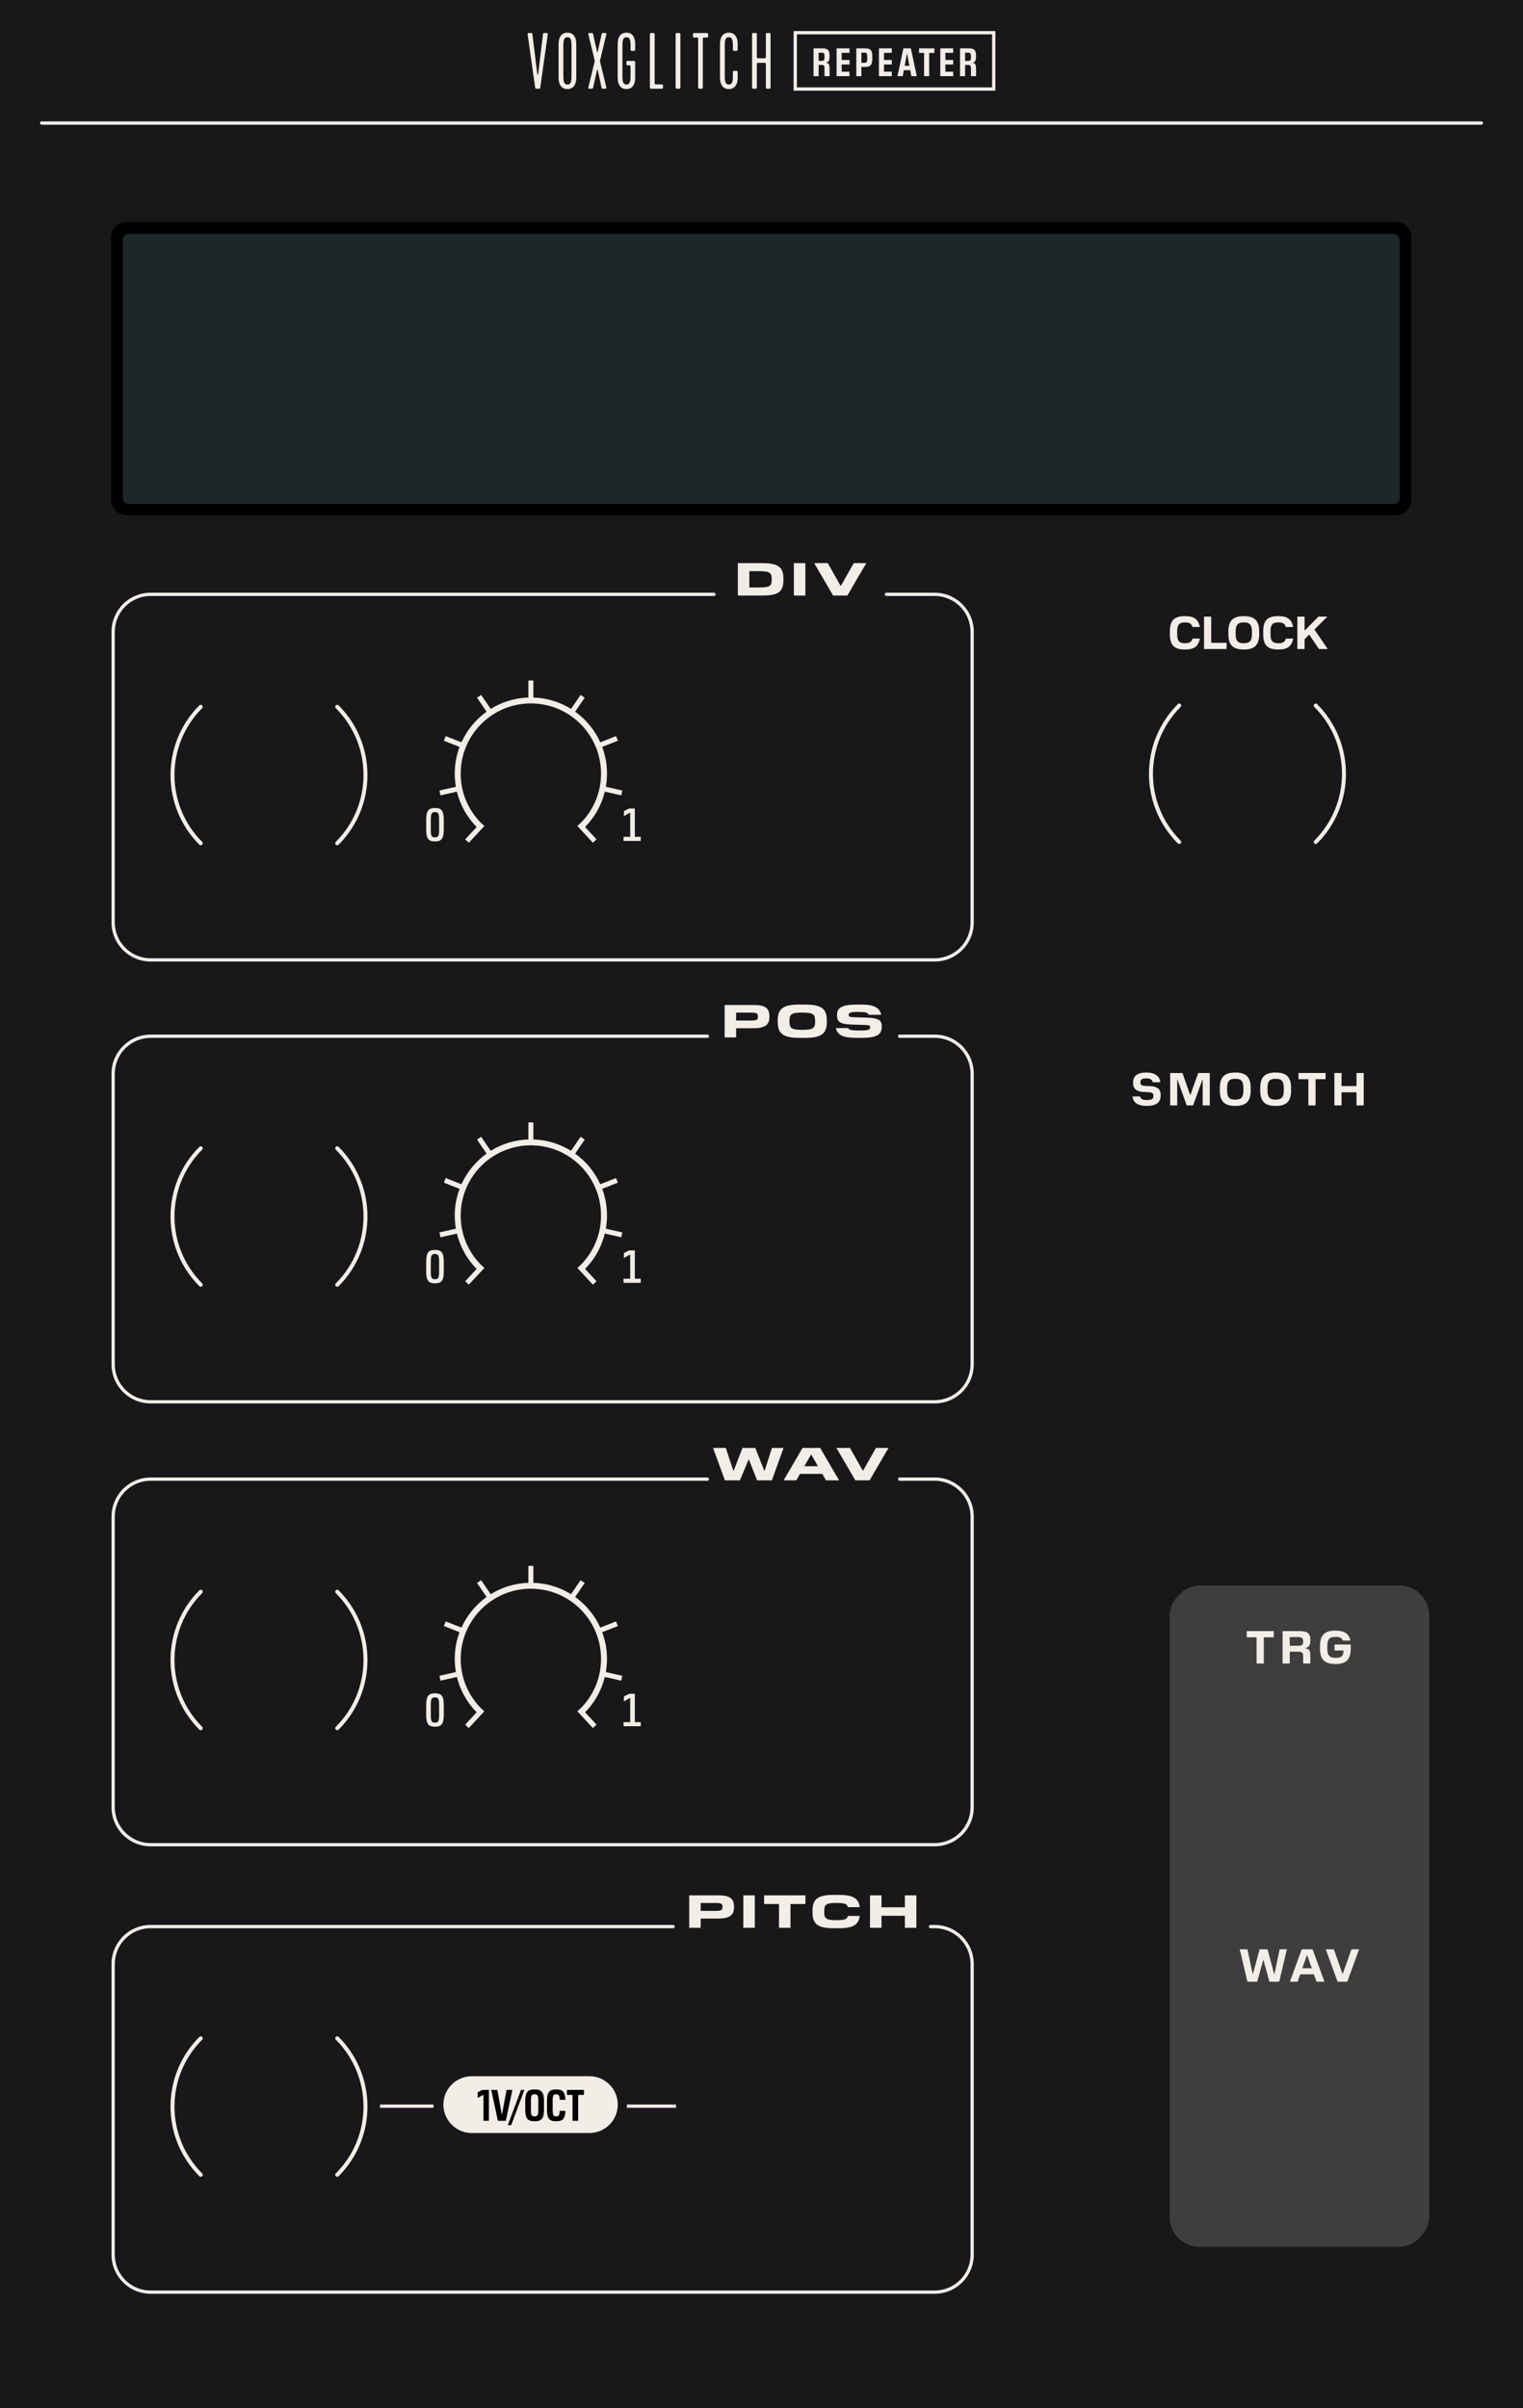 <?xml version="1.0" encoding="UTF-8" standalone="no"?>
<!-- Generator: Adobe Illustrator 26.1.0, SVG Export Plug-In . SVG Version: 6.00 Build 0)  -->

<svg
   version="1.1"
   id="Ebene_1"
   x="0px"
   y="0px"
   width="81.28mm"
   height="128.5mm"
   viewBox="0 0 230.4 364.252"
   xml:space="preserve"
   sodipodi:docname="repeater_panel-dark.svg"
   inkscape:version="1.3.2 (091e20e, 2023-11-25, custom)"
   xmlns:inkscape="http://www.inkscape.org/namespaces/inkscape"
   xmlns:sodipodi="http://sodipodi.sourceforge.net/DTD/sodipodi-0.dtd"
   xmlns="http://www.w3.org/2000/svg"
   xmlns:svg="http://www.w3.org/2000/svg"><sodipodi:namedview
   id="namedview91"
   pagecolor="#ffffff"
   bordercolor="#666666"
   borderopacity="1.0"
   inkscape:pageshadow="2"
   inkscape:pageopacity="0.0"
   inkscape:pagecheckerboard="0"
   showgrid="false"
   inkscape:zoom="6.7788696"
   inkscape:cx="131.80664"
   inkscape:cy="76.340162"
   inkscape:window-width="3840"
   inkscape:window-height="2054"
   inkscape:window-x="2869"
   inkscape:window-y="-11"
   inkscape:window-maximized="1"
   inkscape:current-layer="Ebene_1"
   inkscape:document-units="mm"
   inkscape:lockguides="true"
   inkscape:showpageshadow="2"
   inkscape:deskcolor="#d1d1d1" /><rect
   x="0"
   y="0"
   width="230.4"
   height="364.252"
   style="fill:#18181a;fill-opacity:1;opacity:1;stroke:none"
   inkscape:groupmode="layer"
   id="rect1" /><rect
   style="fill:#3e3e3e;fill-opacity:1;stroke:none;stroke-width:0.283"
   id="rect2"
   width="39.263"
   height="100.018"
   x="176.945"
   y="-339.831"
   rx="4.5"
   ry="4.5"
   transform="scale(1,-1)" /><defs
   id="defs93" />
<style
   type="text/css"
   id="style2">
	.st0{fill:#F3EDE7;}
	.st1{fill:#FFFFFF;}
	.st2{fill:#1C2729;}
</style>
<path
   class="st0"
   d="m 93.984,120.304 c 0.059,-0.243 0.11,-0.488 0.156,-0.736 l -2.488,-0.566 c 0.113,-0.648 0.176,-1.313 0.175,-1.993 0,-1.421 -0.259,-2.781 -0.73,-4.038 l 2.38,-0.935 c -0.089,-0.235 -0.184,-0.467 -0.285,-0.696 l -2.384,0.936 c -0.84,-1.86 -2.158,-3.455 -3.8,-4.631 l 1.446,-2.117 c -0.204,-0.145 -0.412,-0.285 -0.624,-0.42 l -1.447,2.118 c -1.664,-1.035 -3.61,-1.656 -5.697,-1.723 v -2.566 c -0.125,-0.003 -0.25,-0.009 -0.376,-0.009 -0.126,0 -0.251,0.006 -0.376,0.009 v 2.566 c -2.087,0.067 -4.033,0.688 -5.697,1.723 l -1.447,-2.118 c -0.212,0.135 -0.42,0.275 -0.624,0.42 l 1.446,2.117 c -1.641,1.176 -2.96,2.772 -3.8,4.631 l -2.384,-0.936 c -0.101,0.229 -0.196,0.461 -0.285,0.696 l 2.38,0.935 c -0.471,1.257 -0.73,2.617 -0.73,4.038 0,0.68 0.062,1.345 0.175,1.993 l -2.488,0.566 c 0.046,0.248 0.098,0.493 0.156,0.736 l 2.485,-0.565 c 0.5,2.054 1.549,3.893 2.984,5.349 l -1.731,1.865 c 0.178,0.177 0.361,0.348 0.548,0.516 l 2.351,-2.532 -0.551,-0.512 -0.003,0.003 c -1.872,-1.915 -3.026,-4.529 -3.026,-7.419 0,-2.933 1.188,-5.584 3.109,-7.507 1.923,-1.922 4.574,-3.109 7.507,-3.109 2.933,0 5.584,1.188 7.507,3.109 1.922,1.923 3.109,4.574 3.109,7.507 0,2.889 -1.154,5.504 -3.026,7.419 l -0.003,-0.003 -0.551,0.512 2.35,2.532 c 0.187,-0.167 0.37,-0.339 0.548,-0.516 l -1.731,-1.865 c 1.435,-1.456 2.484,-3.295 2.984,-5.349 z"
   id="path4"
   style="fill:#f3ede7;fill-opacity:1;stroke:none" /><path
   class="st0"
   d="m 65.804,126.652 c -0.479,0 -0.634,-0.21 -0.634,-1.093 v -1.632 c 0,-0.883 0.155,-1.1 0.634,-1.1 0.471,0 0.626,0.217 0.626,1.1 v 1.632 c 0,0.883 -0.148,1.093 -0.626,1.093 z m 0.042,0.61 c 0.887,0 1.287,-0.371 1.287,-1.758 v -1.521 c 0,-1.4 -0.394,-1.765 -1.287,-1.765 h -0.085 c -0.886,0 -1.287,0.364 -1.287,1.765 v 1.521 c 0,1.387 0.401,1.758 1.287,1.758 z"
   id="path6"
   style="fill:#f3ede7;fill-opacity:1;stroke:none" /><polygon
   class="st0"
   points="94.386,123.431 95.308,122.912 95.343,122.912 95.343,126.575 94.33,126.575 94.33,127.191 96.933,127.191 96.933,126.575 96.039,126.575 96.039,122.289 95.174,122.289 94.386,122.688 "
   id="polygon8"
   style="fill:#f3ede7;fill-opacity:1;stroke:none" /><path
   class="st0"
   d="m 93.984,187.145 c 0.059,-0.243 0.11,-0.488 0.156,-0.736 l -2.488,-0.566 c 0.113,-0.648 0.176,-1.313 0.175,-1.993 0,-1.421 -0.259,-2.781 -0.73,-4.038 l 2.38,-0.935 c -0.089,-0.235 -0.184,-0.467 -0.285,-0.696 l -2.384,0.936 c -0.84,-1.86 -2.158,-3.455 -3.8,-4.631 l 1.446,-2.117 c -0.204,-0.145 -0.412,-0.285 -0.624,-0.42 l -1.447,2.118 c -1.664,-1.035 -3.61,-1.656 -5.697,-1.723 v -2.566 c -0.125,-0.003 -0.25,-0.009 -0.376,-0.009 -0.126,0 -0.251,0.006 -0.376,0.009 v 2.566 c -2.087,0.067 -4.033,0.688 -5.697,1.723 l -1.447,-2.118 c -0.212,0.134 -0.42,0.274 -0.624,0.42 l 1.446,2.117 c -1.641,1.176 -2.96,2.772 -3.8,4.631 l -2.384,-0.936 c -0.101,0.229 -0.196,0.461 -0.285,0.696 l 2.38,0.935 c -0.471,1.257 -0.73,2.617 -0.73,4.038 0,0.68 0.062,1.345 0.175,1.993 l -2.488,0.566 c 0.046,0.248 0.098,0.493 0.156,0.736 l 2.485,-0.565 c 0.5,2.054 1.549,3.893 2.984,5.349 l -1.731,1.865 c 0.178,0.177 0.361,0.348 0.548,0.516 l 2.351,-2.532 -0.551,-0.512 -0.003,0.003 c -1.872,-1.915 -3.026,-4.529 -3.026,-7.419 0,-2.933 1.188,-5.584 3.109,-7.507 1.923,-1.922 4.574,-3.109 7.507,-3.109 2.933,0 5.584,1.188 7.507,3.109 1.922,1.923 3.109,4.574 3.109,7.507 0,2.889 -1.154,5.504 -3.026,7.419 l -0.003,-0.003 -0.551,0.512 2.35,2.532 c 0.187,-0.167 0.37,-0.339 0.548,-0.516 l -1.731,-1.865 c 1.435,-1.456 2.484,-3.295 2.984,-5.349 z"
   id="path10"
   style="fill:#f3ede7;fill-opacity:1;stroke:none" /><path
   class="st0"
   d="m 65.804,193.493 c -0.479,0 -0.634,-0.21 -0.634,-1.093 v -1.632 c 0,-0.883 0.155,-1.1 0.634,-1.1 0.471,0 0.626,0.217 0.626,1.1 v 1.632 c 0,0.883 -0.148,1.093 -0.626,1.093 z m 0.042,0.61 c 0.887,0 1.287,-0.371 1.287,-1.758 v -1.521 c 0,-1.4 -0.394,-1.765 -1.287,-1.765 h -0.085 c -0.886,0 -1.287,0.364 -1.287,1.765 v 1.521 c 0,1.387 0.401,1.758 1.287,1.758 z"
   id="path12"
   style="fill:#f3ede7;fill-opacity:1;stroke:none" /><polygon
   class="st0"
   points="94.386,190.271 95.308,189.753 95.343,189.753 95.343,193.416 94.33,193.416 94.33,194.032 96.933,194.032 96.933,193.416 96.039,193.416 96.039,189.13 95.174,189.13 94.386,189.528 "
   id="polygon14"
   style="fill:#f3ede7;fill-opacity:1;stroke:none" /><path
   class="st0"
   d="m 93.984,254.207 c 0.059,-0.243 0.11,-0.488 0.156,-0.736 l -2.488,-0.566 c 0.113,-0.648 0.176,-1.313 0.175,-1.993 0,-1.421 -0.259,-2.781 -0.73,-4.038 l 2.38,-0.935 c -0.089,-0.235 -0.184,-0.467 -0.285,-0.696 l -2.384,0.936 c -0.84,-1.86 -2.158,-3.455 -3.8,-4.631 l 1.446,-2.117 c -0.204,-0.145 -0.412,-0.285 -0.624,-0.42 l -1.447,2.118 c -1.664,-1.035 -3.61,-1.656 -5.697,-1.723 v -2.566 c -0.125,-0.003 -0.25,-0.009 -0.376,-0.009 -0.126,0 -0.251,0.006 -0.376,0.009 v 2.566 c -2.087,0.067 -4.033,0.688 -5.697,1.723 l -1.447,-2.118 c -0.212,0.134 -0.42,0.274 -0.624,0.42 l 1.446,2.117 c -1.641,1.176 -2.96,2.772 -3.8,4.631 l -2.384,-0.936 c -0.101,0.229 -0.196,0.461 -0.285,0.696 l 2.38,0.935 c -0.471,1.257 -0.73,2.617 -0.73,4.038 0,0.68 0.062,1.345 0.175,1.993 l -2.488,0.566 c 0.046,0.248 0.098,0.493 0.156,0.736 l 2.485,-0.565 c 0.5,2.054 1.549,3.893 2.984,5.349 l -1.731,1.865 c 0.178,0.177 0.361,0.348 0.548,0.516 l 2.351,-2.532 -0.551,-0.512 -0.003,0.003 c -1.872,-1.915 -3.026,-4.529 -3.026,-7.419 0,-2.933 1.188,-5.584 3.109,-7.507 1.923,-1.922 4.574,-3.109 7.507,-3.109 2.933,0 5.584,1.188 7.507,3.109 1.922,1.923 3.109,4.574 3.109,7.507 0,2.889 -1.154,5.503 -3.026,7.419 l -0.003,-0.003 -0.551,0.512 2.35,2.532 c 0.187,-0.167 0.37,-0.339 0.548,-0.516 l -1.731,-1.865 c 1.435,-1.456 2.484,-3.295 2.984,-5.349 z"
   id="path16"
   style="fill:#f3ede7;fill-opacity:1;stroke:none" /><path
   class="st0"
   d="m 65.804,260.556 c -0.479,0 -0.634,-0.21 -0.634,-1.093 v -1.632 c 0,-0.883 0.155,-1.1 0.634,-1.1 0.471,0 0.626,0.217 0.626,1.1 v 1.632 c 0,0.883 -0.148,1.093 -0.626,1.093 z m 0.042,0.609 c 0.887,0 1.287,-0.371 1.287,-1.758 v -1.521 c 0,-1.4 -0.394,-1.765 -1.287,-1.765 h -0.085 c -0.886,0 -1.287,0.364 -1.287,1.765 v 1.521 c 0,1.387 0.401,1.758 1.287,1.758 z"
   id="path18"
   style="fill:#f3ede7;fill-opacity:1;stroke:none" /><polygon
   class="st0"
   points="94.386,257.334 95.308,256.815 95.343,256.815 95.343,260.479 94.33,260.479 94.33,261.095 96.933,261.095 96.933,260.479 96.039,260.479 96.039,256.192 95.174,256.192 94.386,256.591 "
   id="polygon20"
   style="fill:#f3ede7;fill-opacity:1;stroke:none" /><path
   class="st0"
   d="m 30.582,127.335 c -2.793,-2.793 -4.188,-6.45 -4.188,-10.111 0,-3.66 1.395,-7.318 4.188,-10.111 0.117,-0.117 0.117,-0.307 0,-0.424 -0.117,-0.117 -0.307,-0.117 -0.424,0 -2.909,2.908 -4.364,6.723 -4.364,10.535 0,3.812 1.455,7.626 4.364,10.535 0.117,0.117 0.307,0.117 0.424,0 0.117,-0.116 0.117,-0.306 0,-0.424 z"
   id="path28"
   style="fill:#f3ede7;fill-opacity:1;stroke:none" /><path
   class="st0"
   d="m 50.803,107.114 c 2.793,2.793 4.188,6.45 4.188,10.111 0,3.66 -1.395,7.318 -4.188,10.111 -0.117,0.117 -0.117,0.307 0,0.424 0.117,0.117 0.307,0.117 0.424,0 2.909,-2.908 4.364,-6.723 4.364,-10.535 0,-3.812 -1.455,-7.626 -4.364,-10.535 -0.117,-0.117 -0.307,-0.117 -0.424,0 -0.118,0.117 -0.118,0.307 0,0.424 z"
   id="path30"
   style="fill:#f3ede7;fill-opacity:1;stroke:none" /><path
   class="st0"
   d="m 178.606,127.147 c -2.793,-2.793 -4.188,-6.45 -4.188,-10.111 0,-3.66 1.395,-7.318 4.188,-10.11 0.117,-0.117 0.117,-0.307 0,-0.424 -0.117,-0.117 -0.307,-0.117 -0.424,0 -2.909,2.908 -4.364,6.723 -4.364,10.535 0,3.812 1.455,7.626 4.364,10.535 0.117,0.117 0.307,0.117 0.424,0 0.118,-0.118 0.118,-0.308 0,-0.425 z"
   id="path32"
   style="fill:#f3ede7;fill-opacity:1;stroke:none" /><path
   class="st0"
   d="m 198.828,106.926 c 2.792,2.793 4.188,6.45 4.188,10.111 0,3.66 -1.395,7.318 -4.188,10.111 -0.117,0.117 -0.117,0.307 0,0.424 0.117,0.117 0.307,0.117 0.424,0 2.908,-2.908 4.364,-6.723 4.364,-10.535 0,-3.812 -1.455,-7.626 -4.364,-10.535 -0.117,-0.117 -0.307,-0.117 -0.424,0 -0.118,0.117 -0.118,0.307 0,0.424 z"
   id="path34"
   style="fill:#f3ede7;fill-opacity:1;stroke:none" /><path
   class="st0"
   d="m 30.582,194.113 c -2.793,-2.793 -4.188,-6.45 -4.188,-10.111 0,-3.66 1.395,-7.318 4.188,-10.111 0.117,-0.117 0.117,-0.307 0,-0.424 -0.117,-0.117 -0.307,-0.117 -0.424,0 -2.909,2.908 -4.364,6.723 -4.364,10.535 0,3.812 1.455,7.626 4.364,10.535 0.117,0.117 0.307,0.117 0.424,0 0.117,-0.117 0.117,-0.306 0,-0.424 z"
   id="path36"
   style="fill:#f3ede7;fill-opacity:1;stroke:none" /><path
   class="st0"
   d="m 50.803,173.892 c 2.793,2.793 4.188,6.45 4.188,10.11 0,3.66 -1.395,7.318 -4.188,10.111 -0.117,0.117 -0.117,0.307 0,0.424 0.117,0.117 0.307,0.117 0.424,0 2.909,-2.908 4.364,-6.723 4.364,-10.535 0,-3.812 -1.455,-7.626 -4.364,-10.535 -0.117,-0.117 -0.307,-0.117 -0.424,0 -0.118,0.118 -0.118,0.308 0,0.425 z"
   id="path38"
   style="fill:#f3ede7;fill-opacity:1;stroke:none" /><path
   class="st0"
   d="m 30.582,261.186 c -2.793,-2.793 -4.188,-6.45 -4.188,-10.111 0,-3.66 1.395,-7.318 4.188,-10.111 0.117,-0.117 0.117,-0.307 0,-0.424 -0.117,-0.117 -0.307,-0.117 -0.424,0 -2.909,2.908 -4.364,6.723 -4.364,10.535 0,3.812 1.455,7.626 4.364,10.535 0.117,0.117 0.307,0.117 0.424,0 0.117,-0.117 0.117,-0.307 0,-0.424 z"
   id="path40"
   style="fill:#f3ede7;fill-opacity:1;stroke:none" /><path
   class="st0"
   d="m 50.803,240.965 c 2.793,2.793 4.188,6.45 4.188,10.111 0,3.66 -1.395,7.318 -4.188,10.11 -0.117,0.117 -0.117,0.307 0,0.424 0.117,0.117 0.307,0.117 0.424,0 2.909,-2.908 4.364,-6.723 4.364,-10.535 0,-3.812 -1.455,-7.626 -4.364,-10.535 -0.117,-0.117 -0.307,-0.117 -0.424,0 -0.118,0.118 -0.118,0.308 0,0.425 z"
   id="path42"
   style="fill:#f3ede7;fill-opacity:1;stroke:none" /><path
   class="st0"
   d="m 30.582,328.731 c -2.793,-2.793 -4.188,-6.45 -4.188,-10.111 0,-3.66 1.395,-7.318 4.188,-10.11 0.117,-0.117 0.117,-0.307 0,-0.424 -0.117,-0.117 -0.307,-0.117 -0.424,0 -2.909,2.908 -4.364,6.723 -4.364,10.535 0,3.812 1.455,7.626 4.364,10.535 0.117,0.117 0.307,0.117 0.424,0 0.117,-0.118 0.117,-0.308 0,-0.425 z"
   id="path44"
   style="fill:#f3ede7;fill-opacity:1;stroke:none" /><path
   class="st0"
   d="m 50.803,308.51 c 2.793,2.793 4.188,6.45 4.188,10.11 0,3.66 -1.395,7.318 -4.188,10.111 -0.117,0.117 -0.117,0.307 0,0.424 0.117,0.117 0.307,0.117 0.424,0 2.909,-2.908 4.364,-6.723 4.364,-10.535 0,-3.812 -1.455,-7.626 -4.364,-10.535 -0.117,-0.117 -0.307,-0.117 -0.424,0 -0.118,0.118 -0.118,0.308 0,0.425 z"
   id="path46"
   style="fill:#f3ede7;fill-opacity:1;stroke:none" /><path
   d="M 211.125,77.926 H 19.203 c -1.331,0 -2.41,-1.079 -2.41,-2.41 V 35.958 c 0,-1.331 1.079,-2.41 2.41,-2.41 h 191.922 c 1.331,0 2.41,1.079 2.41,2.41 v 39.558 c 0,1.331 -1.079,2.41 -2.41,2.41"
   id="path48"
   style="stroke:none" /><path
   class="st2"
   d="M 210.841,76.229 H 19.487 c -0.504,0 -0.912,-0.409 -0.912,-0.912 V 36.289 c 0,-0.504 0.409,-0.912 0.912,-0.912 h 191.355 c 0.504,0 0.912,0.409 0.912,0.912 v 39.028 c 0,0.503 -0.409,0.912 -0.913,0.912 z"
   id="path52"
   style="fill:#1c2729;fill-opacity:1;stroke:none" /><path
   class="st0"
   d="m 6.297,18.86 h 217.806 c 0.138,0 0.249,-0.112 0.249,-0.249 0,-0.138 -0.111,-0.249 -0.249,-0.249 H 6.297 c -0.138,0 -0.249,0.112 -0.249,0.249 0,0.138 0.111,0.249 0.249,0.249"
   id="path56"
   style="fill:#f3ede7;fill-opacity:1;stroke:none" /><g
   id="g1"
   transform="translate(-10.529)"><path
     class="st0"
     d="m 124.47,13.417 h 0.384 c 0.112,0 0.169,-0.067 0.169,-0.168 V 9.667 c 0,-0.101 0.067,-0.168 0.169,-0.168 h 1.015 c 0.102,0 0.181,0.067 0.181,0.168 v 3.583 c 0,0.101 0.068,0.168 0.169,0.168 h 0.373 c 0.112,0 0.169,-0.067 0.169,-0.168 V 5.163 c 0,-0.101 -0.068,-0.168 -0.169,-0.168 h -0.373 c -0.112,0 -0.169,0.067 -0.169,0.168 v 3.481 c 0,0.101 -0.079,0.168 -0.181,0.168 h -1.015 c -0.102,0 -0.169,-0.067 -0.169,-0.168 V 5.163 c 0,-0.101 -0.067,-0.168 -0.169,-0.168 h -0.384 c -0.112,0 -0.169,0.067 -0.169,0.168 v 8.086 c 0,0.101 0.068,0.168 0.169,0.168 z m -5.019,-1.639 c 0,1.033 0.462,1.696 1.33,1.696 0.88,0 1.342,-0.674 1.342,-1.696 v -0.887 c 0,-0.101 -0.067,-0.168 -0.169,-0.168 h -0.384 c -0.102,0 -0.169,0.067 -0.169,0.168 v 0.674 c 0,0.831 -0.146,1.224 -0.62,1.224 -0.474,0 -0.608,-0.393 -0.608,-1.224 V 6.848 c 0,-0.831 0.135,-1.224 0.608,-1.224 0.473,0 0.62,0.393 0.62,1.224 v 0.674 c 0,0.101 0.067,0.168 0.169,0.168 h 0.384 c 0.102,0 0.169,-0.067 0.169,-0.168 V 6.634 c 0,-1.022 -0.462,-1.696 -1.342,-1.696 -0.868,0 -1.33,0.663 -1.33,1.696 z m -4.085,-6.267 c 0,0.112 0.067,0.168 0.169,0.168 h 0.439 c 0.102,0 0.169,0.067 0.169,0.168 v 7.401 c 0,0.101 0.068,0.168 0.17,0.168 h 0.372 c 0.112,0 0.169,-0.067 0.169,-0.168 v -7.4 c 0,-0.101 0.067,-0.168 0.169,-0.168 h 0.462 c 0.102,0 0.17,-0.067 0.17,-0.168 V 5.163 c 0,-0.112 -0.068,-0.168 -0.17,-0.168 h -1.95 c -0.102,0 -0.169,0.067 -0.169,0.168 z m -2.46,7.906 h 0.384 c 0.112,0 0.169,-0.067 0.169,-0.168 V 5.163 c 0,-0.101 -0.067,-0.168 -0.169,-0.168 h -0.384 c -0.112,0 -0.169,0.067 -0.169,0.168 v 8.086 c 0,0.101 0.067,0.168 0.169,0.168 z m -4.062,-0.168 c 0,0.101 0.067,0.168 0.169,0.168 h 1.646 c 0.102,0 0.169,-0.067 0.169,-0.168 v -0.314 c 0,-0.101 -0.067,-0.168 -0.169,-0.168 h -0.925 c -0.102,0 -0.169,-0.067 -0.169,-0.168 V 5.163 c 0,-0.101 -0.067,-0.168 -0.169,-0.168 h -0.384 c -0.112,0 -0.169,0.067 -0.169,0.168 v 8.086 z m -4.874,-1.471 c 0,1.033 0.462,1.696 1.33,1.696 0.88,0 1.319,-0.674 1.319,-1.696 V 9.375 c 0,-0.101 -0.067,-0.168 -0.169,-0.168 h -0.981 c -0.102,0 -0.169,0.067 -0.169,0.168 v 0.337 c 0,0.112 0.067,0.168 0.169,0.168 h 0.282 c 0.102,0 0.169,0.067 0.169,0.168 v 1.516 c 0,0.831 -0.146,1.224 -0.62,1.224 -0.474,0 -0.608,-0.393 -0.608,-1.224 V 6.848 c 0,-0.831 0.135,-1.224 0.608,-1.224 0.473,0 0.62,0.393 0.62,1.224 v 0.674 c 0,0.101 0.067,0.168 0.169,0.168 h 0.361 c 0.102,0 0.169,-0.067 0.169,-0.168 V 6.634 c 0,-1.022 -0.439,-1.696 -1.319,-1.696 -0.868,0 -1.33,0.663 -1.33,1.696 z m -4.333,1.639 h 0.451 c 0.079,0 0.146,-0.067 0.169,-0.168 l 0.598,-2.684 h 0.091 l 0.586,2.684 c 0.022,0.101 0.102,0.168 0.181,0.168 h 0.439 c 0.079,0 0.136,-0.067 0.113,-0.168 l -0.97,-3.976 0.011,-0.135 0.959,-3.976 c 0.022,-0.101 -0.034,-0.168 -0.113,-0.168 h -0.439 c -0.079,0 -0.146,0.067 -0.169,0.168 l -0.598,2.695 h -0.091 l -0.598,-2.695 c -0.022,-0.101 -0.09,-0.168 -0.169,-0.168 h -0.451 c -0.067,0 -0.135,0.067 -0.112,0.168 l 0.97,3.976 v 0.135 l -0.97,3.976 c -0.023,0.101 0.045,0.168 0.112,0.168 z M 95.755,11.564 V 6.848 c 0,-0.831 0.135,-1.224 0.609,-1.224 0.485,0 0.62,0.393 0.62,1.224 v 4.717 c 0,0.831 -0.135,1.224 -0.62,1.224 -0.473,0 -0.609,-0.393 -0.609,-1.225 z m -0.721,0.214 c 0,1.033 0.462,1.696 1.331,1.696 0.88,0 1.342,-0.663 1.342,-1.696 V 6.634 c 0,-1.033 -0.462,-1.696 -1.342,-1.696 -0.868,0 -1.331,0.663 -1.331,1.696 z m -3.363,1.639 h 0.406 c 0.113,0 0.169,-0.056 0.191,-0.213 L 93.396,5.197 C 93.418,5.029 93.328,4.995 93.227,4.995 h -0.35 c -0.124,0 -0.191,0.034 -0.203,0.18 L 91.93,11.273 H 91.817 L 91.072,5.175 C 91.061,5.029 90.993,4.995 90.869,4.995 h -0.35 c -0.102,0 -0.192,0.034 -0.169,0.202 l 1.128,8.007 c 0.024,0.157 0.08,0.213 0.193,0.213 z"
     id="path54"
     style="fill:#f3ede7;fill-opacity:1;stroke:none" /><path
     class="st0"
     d="m 160.612,5.199 v 8.018 H 131.087 V 5.199 h 29.525 m 0.499,-0.5 h -0.5 -29.525 -0.5 v 0.5 8.018 0.5 h 0.5 29.525 0.5 v -0.5 -8.018 z"
     id="path58"
     style="fill:#f3ede7;fill-opacity:1;stroke:none" /><path
     class="st0"
     d="m 156.973,7.967 c 0.318,0 0.444,0.06 0.444,0.563 v 0.12 c 0,0.498 -0.12,0.558 -0.414,0.558 h -0.474 V 7.967 Z m -0.443,1.859 h 0.449 c 0.324,0 0.438,0.06 0.438,0.576 v 1.115 h 0.768 V 10.45 c 0,-0.756 -0.162,-0.888 -0.486,-0.959 V 9.46 c 0.324,-0.084 0.486,-0.27 0.486,-0.948 V 8.435 c 0,-0.935 -0.336,-1.115 -1.134,-1.115 h -1.289 v 4.198 h 0.768 z m -1.802,1.019 h -1.181 V 9.754 h 1.181 V 9.077 h -1.181 V 7.991 h 1.181 V 7.319 h -1.948 v 4.198 h 1.948 z m -3.629,-2.842 h 0.779 V 7.319 h -2.314 v 0.684 h 0.762 v 3.514 h 0.773 z m -3.336,0.12 0.336,1.829 h -0.702 l 0.336,-1.829 z m 0.564,-0.804 h -1.133 l -0.894,4.198 h 0.797 l 0.168,-0.899 h 0.966 l 0.174,0.899 h 0.815 z m -2.887,3.526 h -1.181 V 9.754 h 1.181 V 9.077 h -1.181 V 7.991 h 1.181 V 7.319 h -1.948 v 4.198 h 1.948 z m -4.146,-2.884 c 0.312,0 0.433,0.078 0.433,0.624 v 0.288 c 0,0.54 -0.114,0.624 -0.433,0.624 h -0.455 V 7.961 Z m -0.455,2.165 h 0.521 c 0.785,0 1.134,-0.204 1.134,-1.283 v -0.24 c 0,-1.103 -0.336,-1.283 -1.134,-1.283 h -1.289 v 4.198 h 0.768 z m -1.8,0.719 h -1.181 V 9.754 h 1.181 V 9.077 h -1.181 V 7.991 h 1.181 V 7.319 h -1.948 v 4.198 h 1.948 z m -4.224,-2.878 c 0.318,0 0.444,0.06 0.444,0.563 v 0.12 c 0,0.498 -0.12,0.558 -0.414,0.558 h -0.474 V 7.967 Z m -0.443,1.859 h 0.449 c 0.324,0 0.438,0.06 0.438,0.576 v 1.115 h 0.768 V 10.45 c 0,-0.756 -0.162,-0.888 -0.486,-0.959 V 9.46 c 0.324,-0.084 0.486,-0.27 0.486,-0.948 V 8.435 c 0,-0.935 -0.336,-1.115 -1.134,-1.115 h -1.289 v 4.198 h 0.768 z"
     id="path60"
     style="fill:#f3ede7;fill-opacity:1;stroke:none" /></g><path
   class="st0"
   d="m 131.055,85.174 h -1.898 l -1.94,3.425 h -0.063 l -1.926,-3.425 h -2.059 l 2.865,4.903 h 2.157 z m -9.222,0 h -1.737 v 4.903 h 1.737 z m -6.972,1.219 c 1.646,0 1.884,0.273 1.884,1.226 v 0.028 c 0,0.952 -0.238,1.211 -1.884,1.211 h -1.499 v -2.465 z m 3.656,1.149 c 0,-1.793 -0.819,-2.368 -3.257,-2.368 h -3.635 v 4.903 h 3.705 c 2.437,0 3.187,-0.574 3.187,-2.367 z"
   id="path64"
   style="fill:#f3ede7;fill-opacity:1;stroke:none" /><path
   class="st0"
   d="m 134.094,90.145 h 7.304 c 1.498,0 2.851,0.606 3.833,1.588 0.981,0.982 1.587,2.335 1.588,3.833 v 43.955 c 0,1.498 -0.606,2.851 -1.588,3.833 -0.982,0.981 -2.335,1.587 -3.833,1.588 H 22.788 c -1.498,0 -2.851,-0.606 -3.833,-1.588 -0.981,-0.982 -1.587,-2.335 -1.588,-3.833 V 95.565 c 0,-1.498 0.606,-2.851 1.588,-3.833 0.982,-0.981 2.335,-1.587 3.833,-1.588 h 85.223 c 0.137,0 0.249,-0.111 0.249,-0.249 0,-0.137 -0.111,-0.249 -0.249,-0.249 H 22.788 c -3.269,0 -5.918,2.65 -5.918,5.918 v 43.955 c 0,3.269 2.65,5.918 5.918,5.918 h 118.61 c 3.269,0 5.918,-2.65 5.918,-5.918 V 95.565 c 0,-3.269 -2.65,-5.918 -5.918,-5.918 h -7.304 c -0.137,0 -0.249,0.111 -0.249,0.249 0,0.138 0.111,0.249 0.249,0.249 z"
   id="path66"
   style="fill:#f3ede7;fill-opacity:1;stroke:none" /><path
   class="st0"
   d="m 134.415,219.001 h -1.898 l -1.94,3.425 h -0.063 l -1.926,-3.425 h -2.059 l 2.865,4.903 h 2.157 z m -11.671,1.037 0.995,1.737 h -2.059 l 1.001,-1.737 z m 1.33,-1.037 h -2.661 l -2.865,4.903 h 1.919 l 0.553,-0.974 h 3.376 l 0.561,0.974 h 1.982 z m -5.534,0 h -1.751 l -1.113,3.432 h -0.063 l -1.345,-3.432 h -1.94 l -1.331,3.432 h -0.063 l -1.135,-3.432 h -1.926 l 1.786,4.903 h 2.276 l 1.338,-3.194 1.261,3.194 h 2.234 z"
   id="path68"
   style="fill:#f3ede7;fill-opacity:1;stroke:none" /><path
   class="st0"
   d="m 136.094,223.972 h 5.304 c 1.498,0 2.851,0.606 3.833,1.588 0.981,0.982 1.587,2.335 1.588,3.833 v 43.955 c 0,1.498 -0.606,2.851 -1.588,3.833 -0.982,0.981 -2.335,1.587 -3.833,1.588 H 22.788 c -1.498,0 -2.851,-0.606 -3.833,-1.588 -0.981,-0.982 -1.587,-2.335 -1.588,-3.833 v -43.955 c 0,-1.498 0.606,-2.851 1.588,-3.833 0.982,-0.981 2.335,-1.587 3.833,-1.588 h 84.223 c 0.137,0 0.249,-0.111 0.249,-0.249 0,-0.137 -0.111,-0.249 -0.249,-0.249 H 22.788 c -3.269,0 -5.918,2.65 -5.918,5.918 v 43.955 c 0,3.269 2.65,5.918 5.918,5.918 h 118.61 c 3.269,0 5.918,-2.65 5.918,-5.918 v -43.955 c 0,-3.269 -2.65,-5.918 -5.918,-5.918 h -5.304 c -0.137,0 -0.249,0.111 -0.249,0.249 0,0.137 0.111,0.249 0.249,0.249 z"
   id="path70"
   style="fill:#f3ede7;fill-opacity:1;stroke:none" /><path
   class="st0"
   d="m 138.628,286.679 h -1.737 v 1.807 h -3.537 v -1.807 h -1.737 v 4.903 h 1.737 v -1.814 h 3.537 v 1.814 h 1.737 z m -11.761,4.972 c 2.101,0 3.026,-0.469 3.194,-1.856 h -1.779 c -0.154,0.498 -0.483,0.638 -1.695,0.638 h -0.168 c -1.485,0 -1.73,-0.315 -1.73,-1.219 v -0.161 c 0,-0.917 0.245,-1.226 1.73,-1.226 h 0.168 c 1.211,0 1.541,0.14 1.695,0.637 h 1.779 c -0.168,-1.387 -1.093,-1.856 -3.194,-1.856 h -0.728 c -2.333,0 -3.222,0.567 -3.222,2.367 v 0.308 c 0,1.8 0.89,2.367 3.222,2.367 h 0.728 z m -7.281,-3.662 h 2.255 v -1.31 h -6.248 v 1.31 h 2.255 v 3.593 h 1.737 v -3.593 z m -5.398,-1.31 h -1.737 v 4.903 h 1.737 z m -5.836,1.155 c 0.784,0 0.945,0.14 0.945,0.567 v 0.063 c 0,0.42 -0.147,0.561 -0.938,0.561 h -2.36 v -1.191 z m -2.353,2.354 h 2.62 c 1.765,0 2.416,-0.519 2.416,-1.688 v -0.098 c 0,-1.317 -0.686,-1.723 -2.416,-1.723 h -4.356 v 4.903 H 106 v -1.394 z"
   id="path72"
   style="fill:#f3ede7;fill-opacity:1;stroke:none" /><path
   class="st0"
   d="m 140.762,291.65 h 0.636 c 1.498,0 2.851,0.606 3.833,1.588 0.981,0.982 1.587,2.335 1.588,3.833 v 43.955 c 0,1.498 -0.606,2.851 -1.588,3.833 -0.982,0.981 -2.335,1.587 -3.833,1.588 H 22.788 c -1.498,0 -2.851,-0.606 -3.833,-1.588 -0.981,-0.982 -1.587,-2.335 -1.588,-3.833 V 297.07 c 0,-1.498 0.606,-2.851 1.588,-3.833 0.982,-0.981 2.335,-1.587 3.833,-1.588 h 79.042 c 0.137,0 0.249,-0.111 0.249,-0.249 0,-0.137 -0.111,-0.249 -0.249,-0.249 H 22.788 c -3.269,0 -5.918,2.65 -5.918,5.918 v 43.955 c 0,3.269 2.65,5.918 5.918,5.918 h 118.61 c 3.269,0 5.918,-2.65 5.918,-5.918 V 297.07 c 0,-3.269 -2.65,-5.918 -5.918,-5.918 h -0.636 c -0.137,0 -0.249,0.111 -0.249,0.249 0,0.137 0.112,0.249 0.249,0.249 z"
   id="path74"
   style="fill:#f3ede7;fill-opacity:1;stroke:none" /><path
   class="st0"
   d="m 130.169,156.983 c 2.255,0 3.222,-0.35 3.222,-1.695 v -0.056 c 0,-0.903 -0.462,-1.239 -2.143,-1.31 L 129,153.852 c -0.498,-0.021 -0.609,-0.126 -0.609,-0.35 v -0.014 c 0,-0.308 0.259,-0.434 1.457,-0.434 1.037,0 1.457,0.098 1.59,0.434 h 1.87 c -0.259,-1.338 -1.59,-1.548 -3.201,-1.548 h -0.35 c -2.22,0 -3.138,0.364 -3.138,1.597 v 0.07 c 0,0.931 0.476,1.295 2.143,1.352 l 2.27,0.077 c 0.483,0.021 0.609,0.119 0.609,0.343 v 0.035 c -0.014,0.364 -0.357,0.456 -1.597,0.456 -1.163,0 -1.59,-0.07 -1.73,-0.371 h -1.863 c 0.245,1.289 1.59,1.484 3.222,1.484 z m -8.918,-1.218 c -1.583,0 -1.821,-0.322 -1.821,-1.219 v -0.161 c 0,-0.911 0.238,-1.226 1.821,-1.226 h 0.231 c 1.583,0 1.828,0.315 1.828,1.226 v 0.161 c 0,0.896 -0.245,1.219 -1.828,1.219 z m 0.49,1.218 c 2.416,0 3.341,-0.567 3.341,-2.367 v -0.308 c 0,-1.8 -0.925,-2.367 -3.341,-2.367 h -0.75 c -2.417,0 -3.334,0.567 -3.334,2.367 v 0.308 c 0,1.8 0.917,2.367 3.334,2.367 z m -8.029,-3.817 c 0.784,0 0.945,0.14 0.945,0.567 v 0.063 c 0,0.42 -0.147,0.561 -0.938,0.561 h -2.36 v -1.191 z m -2.353,2.354 h 2.62 c 1.765,0 2.416,-0.519 2.416,-1.688 v -0.098 c 0,-1.317 -0.686,-1.723 -2.416,-1.723 h -4.356 v 4.903 h 1.737 v -1.394 z"
   id="path76"
   style="fill:#f3ede7;fill-opacity:1;stroke:none" /><path
   class="st0"
   d="m 136.094,156.981 h 5.304 c 1.498,0 2.851,0.606 3.833,1.588 0.981,0.982 1.587,2.335 1.588,3.833 v 43.955 c 0,1.498 -0.606,2.851 -1.588,3.833 -0.982,0.981 -2.335,1.587 -3.833,1.588 H 22.788 c -1.498,0 -2.851,-0.606 -3.833,-1.588 -0.981,-0.982 -1.587,-2.335 -1.588,-3.833 v -43.955 c 0,-1.498 0.606,-2.851 1.588,-3.833 0.982,-0.981 2.335,-1.587 3.833,-1.588 h 84.223 c 0.137,0 0.249,-0.111 0.249,-0.249 0,-0.137 -0.111,-0.249 -0.249,-0.249 H 22.788 c -3.269,0 -5.918,2.65 -5.918,5.918 v 43.955 c 0,3.269 2.65,5.918 5.918,5.918 h 118.61 c 3.269,0 5.918,-2.65 5.918,-5.918 v -43.955 c 0,-3.269 -2.65,-5.918 -5.918,-5.918 h -5.304 c -0.137,0 -0.249,0.111 -0.249,0.249 0,0.138 0.111,0.249 0.249,0.249 z"
   id="path78"
   style="fill:#f3ede7;fill-opacity:1;stroke:none" /><path
   class="st0"
   d="m 202.076,251.68 c 1.576,0 2.262,-0.686 2.262,-2.304 v -0.637 h -2.452 v 0.903 h 1.359 c 0,0.785 -0.238,1.1 -1.121,1.1 h -0.154 c -0.973,0 -1.176,-0.525 -1.176,-1.421 v -0.309 c 0,-0.889 0.203,-1.429 1.176,-1.429 h 0.119 c 0.588,0 0.938,0.168 1.058,0.553 h 1.142 c -0.217,-1.057 -0.952,-1.499 -2.213,-1.499 h -0.091 c -1.59,0 -2.29,0.693 -2.29,2.311 v 0.427 c 0,1.618 0.7,2.304 2.29,2.304 h 0.091 z m -5.747,-4.069 c 0.616,0 0.812,0.154 0.812,0.651 v 0.042 c 0,0.469 -0.196,0.623 -0.701,0.623 h -1.324 v -1.316 z m -1.212,2.213 h 1.205 c 0.645,0 0.82,0.119 0.82,0.672 v 1.114 h 1.085 v -1.184 c 0,-0.854 -0.231,-1.03 -0.75,-1.114 v -0.049 c 0.525,-0.084 0.75,-0.406 0.75,-1.135 v -0.126 c 0,-0.953 -0.448,-1.296 -1.667,-1.296 h -2.528 v 4.903 h 1.085 z m -3.927,-2.178 h 1.513 v -0.938 h -4.097 v 0.938 h 1.492 v 3.964 h 1.093 v -3.964 z"
   id="path80"
   style="fill:#f3ede7;fill-opacity:1;stroke:none" /><path
   class="st0"
   d="m 206.304,162.296 h -1.093 v 1.975 h -2.262 v -1.975 h -1.085 v 4.903 h 1.085 v -1.989 h 2.262 v 1.989 h 1.093 z m -7.281,0.939 h 1.513 v -0.938 h -4.097 v 0.938 h 1.492 v 3.964 h 1.093 v -3.964 z m -6.098,3.089 c -0.973,0 -1.176,-0.539 -1.176,-1.429 v -0.294 c 0,-0.889 0.203,-1.429 1.176,-1.429 h 0.119 c 0.967,0 1.17,0.54 1.17,1.429 v 0.294 c 0,0.903 -0.203,1.415 -1.17,1.429 z m 0.106,0.945 c 1.576,0 2.283,-0.686 2.283,-2.304 v -0.427 c 0,-1.618 -0.708,-2.311 -2.283,-2.311 h -0.091 c -1.59,0 -2.29,0.693 -2.29,2.311 v 0.427 c 0,1.618 0.7,2.304 2.29,2.304 z m -6.217,-0.945 c -0.973,0 -1.176,-0.539 -1.176,-1.429 v -0.294 c 0,-0.889 0.203,-1.429 1.176,-1.429 h 0.119 c 0.967,0 1.17,0.54 1.17,1.429 v 0.294 c 0,0.903 -0.203,1.415 -1.17,1.429 z m 0.106,0.945 c 1.576,0 2.283,-0.686 2.283,-2.304 v -0.427 c 0,-1.618 -0.708,-2.311 -2.283,-2.311 h -0.091 c -1.59,0 -2.29,0.693 -2.29,2.311 v 0.427 c 0,1.618 0.7,2.304 2.29,2.304 z m -3.904,-4.973 h -1.751 l -1.177,3.306 h -0.049 l -1.156,-3.306 h -1.856 v 4.903 h 1.064 v -3.887 h 0.042 l 1.394,3.887 h 0.966 l 1.408,-3.887 h 0.042 v 3.887 h 1.072 v -4.903 z m -9.473,4.973 c 1.239,0 2.045,-0.427 2.045,-1.583 v -0.063 c 0,-0.89 -0.518,-1.296 -1.604,-1.345 l -0.665,-0.021 c -0.638,-0.028 -0.799,-0.182 -0.799,-0.54 v -0.035 c 0,-0.413 0.266,-0.574 0.875,-0.574 0.533,0 0.89,0.119 0.995,0.588 h 1.142 c -0.084,-0.987 -0.91,-1.471 -2.073,-1.471 h -0.084 c -1.31,0 -1.961,0.518 -1.961,1.548 v 0.049 c 0,0.875 0.532,1.289 1.604,1.338 l 0.672,0.028 c 0.623,0.028 0.798,0.182 0.798,0.54 v 0.063 c 0,0.441 -0.329,0.595 -0.98,0.595 -0.462,0 -0.938,-0.063 -1.037,-0.539 h -1.142 c 0.112,1.037 0.945,1.421 2.15,1.421 h 0.064 z"
   id="path82"
   style="fill:#f3ede7;fill-opacity:1;stroke:none" /><path
   class="st0"
   d="m 205.605,294.837 h -1.156 l -1.317,3.705 h -0.042 l -1.303,-3.705 h -1.226 l 1.793,4.903 h 1.457 z m -7.848,0.911 0.693,1.961 h -1.436 l 0.693,-1.961 z m 0.812,-0.911 h -1.639 l -1.793,4.903 h 1.163 l 0.399,-1.121 h 2.066 l 0.399,1.121 h 1.205 z m -3.89,0 h -1.093 l -0.784,3.733 h -0.049 l -1.001,-3.733 h -1.198 l -1.008,3.733 h -0.042 l -0.792,-3.733 h -1.163 l 1.163,4.903 h 1.478 l 0.932,-3.348 0.917,3.348 h 1.478 z"
   id="path86"
   style="fill:#f3ede7;fill-opacity:1;stroke:none" />
<path
   class="st0"
   d="m 89.162,314.034 h -17.791 c -2.372,0 -4.295,1.923 -4.295,4.295 v 0 c 0,2.372 1.923,4.295 4.295,4.295 h 17.791 c 2.372,0 4.295,-1.923 4.295,-4.295 v 0 c 0,-2.372 -1.923,-4.295 -4.295,-4.295 z"
   id="path36-3"
   style="fill:#f3ede7;fill-opacity:1;stroke:none"
   sodipodi:nodetypes="sssssssss" /><g
   aria-label="1V/OCT"
   id="text29687"
   style="font-size:8px;line-height:1.25;font-family:'Pilat Condensed';-inkscape-font-specification:'Pilat Condensed, ';letter-spacing:0px;word-spacing:0px;stroke-width:0.9"
   transform="matrix(0.834,0,0,0.834,2.164,38.691)"><path
     d="m 86.087,332.627 h -1.16 l -0.872,0.432 v 1.032 l 1.008,-0.568 h 0.04 v 4.704 h 0.984 z"
     style="fill:#000000;stroke-width:0.9"
     id="path39468" /><path
     d="m 90.351,332.627 h -1.064 l -0.816,4.432 h -0.04 l -0.816,-4.432 h -1.096 l 1.192,5.6 h 1.448 z"
     style="fill:#000000;stroke-width:0.9"
     id="path39470" /><path
     d="m 90.127,339.027 2.392,-6.4 h -0.608 l -2.392,6.4 z"
     style="fill:#000000;stroke-width:0.9"
     id="path39472" /><path
     d="m 94.423,338.307 c 1.184,0 1.656,-0.464 1.656,-2.08 v -1.592 c 0,-1.624 -0.472,-2.088 -1.656,-2.088 h -0.088 c -1.176,0 -1.656,0.464 -1.656,2.088 v 1.592 c 0,1.616 0.48,2.08 1.656,2.08 z m -0.072,-0.872 c -0.264,0 -0.432,-0.08 -0.52,-0.248 -0.08,-0.168 -0.12,-0.464 -0.12,-0.888 v -1.736 c 0,-0.432 0.04,-0.728 0.12,-0.888 0.088,-0.168 0.256,-0.248 0.52,-0.248 h 0.056 c 0.264,0 0.432,0.08 0.512,0.248 0.088,0.16 0.128,0.456 0.128,0.888 v 1.736 c 0,0.424 -0.04,0.72 -0.128,0.888 -0.08,0.168 -0.248,0.248 -0.512,0.248 z"
     style="fill:#000000;stroke-width:0.9"
     id="path39474" /><path
     d="m 98.367,338.307 c 1.088,0 1.528,-0.424 1.608,-1.88 h -1.032 c -0.048,0.832 -0.216,1.008 -0.608,1.008 h -0.048 c -0.264,0 -0.432,-0.08 -0.512,-0.248 -0.08,-0.168 -0.12,-0.464 -0.12,-0.888 v -1.736 c 0,-0.864 0.112,-1.136 0.632,-1.136 h 0.048 c 0.392,0 0.56,0.168 0.608,1 h 1.032 c -0.08,-1.456 -0.52,-1.88 -1.608,-1.88 h -0.12 c -1.176,0 -1.624,0.48 -1.624,2.08 v 1.6 c 0,1.6 0.448,2.08 1.624,2.08 z"
     style="fill:#000000;stroke-width:0.9"
     id="path39476" /><path
     d="m 102.287,333.539 h 1.04 v -0.912 h -3.088 v 0.912 h 1.016 v 4.688 h 1.032 z"
     style="fill:#000000;stroke-width:0.9"
     id="path39478" /></g><path
   class="st0"
   d="M 65.546,318.314 H 57.523 c -0.025,0 -0.045,0.112 -0.045,0.25 0,0.138 0.02,0.25 0.045,0.25 h 8.023 c 0.025,0 0.045,-0.112 0.045,-0.25 0,-0.138 -0.02,-0.25 -0.045,-0.25"
   id="path16-2"
   style="fill:#f3ede7;fill-opacity:1;stroke:none;stroke-width:1" /><path
   class="st0"
   d="m 102.232,318.314 h -7.362 c -0.023,0 -0.041,0.112 -0.041,0.25 0,0.138 0.018,0.25 0.041,0.25 h 7.362 c 0.023,0 0.041,-0.112 0.041,-0.25 0,-0.138 -0.018,-0.25 -0.041,-0.25"
   id="path16-2-6"
   style="fill:#f3ede7;fill-opacity:1;stroke:none;stroke-width:1" /><g
   aria-label="CLOCK"
   id="text5209"
   style="font-size:7px;line-height:1.25;font-family:Pilat;-inkscape-font-specification:Pilat;letter-spacing:0px;word-spacing:0px;fill:#f3ede7;stroke-width:0.75"
   transform="translate(-0.085,0.002)"><path
     d="m 179.44,98.235 c 1.344,0 1.939,-0.532 2.163,-1.645 h -1.113 c -0.14,0.504 -0.476,0.7 -1.085,0.7 h -0.091 c -0.973,0 -1.148,-0.539 -1.148,-1.428 v -0.294 c 0,-0.889 0.175,-1.428 1.148,-1.428 h 0.091 c 0.609,0 0.945,0.196 1.085,0.7 h 1.113 c -0.224,-1.113 -0.819,-1.645 -2.163,-1.645 h -0.161 c -1.582,0 -2.212,0.686 -2.212,2.303 v 0.434 c 0,1.617 0.63,2.303 2.212,2.303 z"
     id="path7097" /><path
     d="m 185.642,97.227 h -2.324 v -3.962 h -1.085 v 4.9 h 3.409 z"
     id="path7099" /><path
     d="m 188.295,98.235 c 1.575,0 2.282,-0.686 2.282,-2.303 v -0.427 c 0,-1.617 -0.707,-2.31 -2.282,-2.31 h -0.091 c -1.589,0 -2.289,0.693 -2.289,2.31 v 0.427 c 0,1.617 0.7,2.303 2.289,2.303 z m -0.105,-0.945 c -0.973,0 -1.176,-0.539 -1.176,-1.428 v -0.294 c 0,-0.889 0.203,-1.428 1.176,-1.428 h 0.119 c 0.966,0 1.169,0.539 1.169,1.428 v 0.294 c 0,0.903 -0.203,1.414 -1.169,1.428 z"
     id="path7101" /><path
     d="m 193.559,98.235 c 1.344,0 1.939,-0.532 2.163,-1.645 h -1.113 c -0.14,0.504 -0.476,0.7 -1.085,0.7 h -0.091 c -0.973,0 -1.148,-0.539 -1.148,-1.428 v -0.294 c 0,-0.889 0.175,-1.428 1.148,-1.428 h 0.091 c 0.609,0 0.945,0.196 1.085,0.7 h 1.113 c -0.224,-1.113 -0.819,-1.645 -2.163,-1.645 h -0.161 c -1.582,0 -2.212,0.686 -2.212,2.303 v 0.434 c 0,1.617 0.63,2.303 2.212,2.303 z"
     id="path7103" /><path
     d="m 197.437,96.688 0.672,-0.679 h 0.049 l 1.463,2.156 h 1.323 l -2.009,-2.947 1.953,-1.953 h -1.358 l -2.051,2.086 h -0.042 v -2.086 h -1.085 v 4.9 h 1.085 z"
     id="path7105" /></g></svg>
